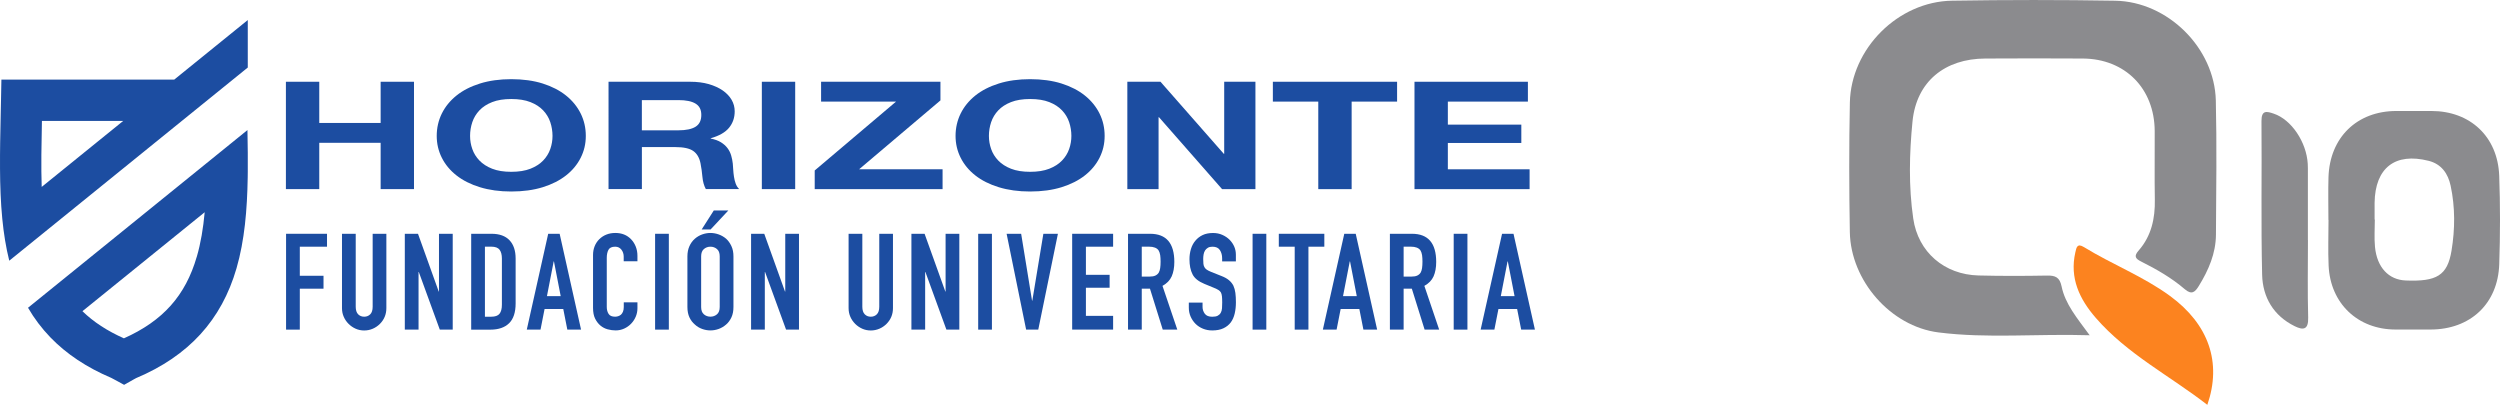 <?xml version="1.0" encoding="UTF-8"?>
<svg id="Capa_2" data-name="Capa 2" xmlns="http://www.w3.org/2000/svg" viewBox="0 0 764.5 123.8">
  <g id="Capa_1-2" data-name="Capa 1">
    <g>
      <g>
        <path d="M639.02,102.52c-16.23-.5-31.31,1.04-46.27-.87-14.64-1.87-26.81-15.88-27.07-30.68-.23-13.2-.26-26.41,.01-39.61,.34-16.49,14.74-30.88,31.25-31.15,16.63-.27,33.26-.28,49.89,.01,16.1,.28,30.39,14.47,30.77,30.52,.32,13.66,.12,27.34,.04,41.01-.04,5.76-2.27,10.87-5.24,15.7-1.12,1.81-2.13,2.85-4.3,.98-4.02-3.45-8.62-6.09-13.35-8.46-1.82-.91-2.24-1.66-.73-3.38,3.88-4.44,5.04-9.79,4.93-15.59-.13-6.99,.01-13.98-.04-20.97-.09-12.98-9.03-22.03-21.95-22.13-9.95-.08-19.89-.04-29.84,0-12.4,.04-21.05,7.04-22.27,19.2-.98,9.85-1.21,19.88,.22,29.73,1.49,10.31,9.56,17.14,19.93,17.41,6.99,.18,13.99,.16,20.98,.03,2.55-.05,3.88,.52,4.45,3.29,1.12,5.43,4.7,9.65,8.6,14.97Z" fill="#8b8b8e"/>
        <path d="M712.03,67.25c0-4.35-.11-8.7,.02-13.04,.37-12.17,8.7-20.26,20.75-20.27,3.57,0,7.14,0,10.72,0,11.87,0,20.3,7.85,20.74,19.82,.33,8.99,.31,18.02,.01,27.01-.4,12.14-8.86,19.99-21.01,20-3.57,0-7.14,0-10.72,0-11.52-.01-19.93-7.96-20.45-19.55-.21-4.65-.03-9.31-.03-13.97-.01,0-.02,0-.03,0Zm14.12-.12s.05,0,.07,0c0,2.8-.22,5.61,.05,8.38,.61,6.28,4.17,10.04,9.38,10.26,9.44,.39,12.76-1.48,14.02-9.09,1.09-6.57,1.14-13.31-.27-19.9-.78-3.66-2.79-6.61-6.72-7.6-10.27-2.6-16.37,2.14-16.53,12.82-.03,1.71,0,3.42,0,5.13Z" fill="#8b8b8e"/>
        <path d="M675,123.8c-11.47-8.89-24.49-15.52-34.09-26.57-4.98-5.73-8.07-12.16-6.27-20.06,.34-1.47,.54-2.89,2.64-1.6,8.6,5.28,18.12,8.94,26.31,14.93,11.82,8.65,15.91,20.34,11.41,33.3Z" fill="#fc831f"/>
        <path d="M705.77,73.39c0,7.91-.15,15.83,.07,23.74,.1,3.77-1.54,3.89-4.14,2.61-6.48-3.2-9.77-8.86-9.94-15.71-.37-15.66-.06-31.34-.2-47.01-.03-3.48,1.69-2.96,3.76-2.26,5.38,1.8,10.01,8.68,10.39,15.36,.03,.46,.04,.93,.04,1.4,0,7.29,0,14.59,0,21.88Z" fill="#8b8b8e"/>
      </g>
      <g>
        <g>
          <path d="M53.27,24.35H.43l-.12,6.2c-.03,1.58-.07,3.14-.1,4.7-.24,11.09-.47,21.78,.49,31.67,.43,4.44,1.11,8.72,2.13,12.8l11.08-8.97L55.59,36.99l15.61-12.64,4.57-3.7V6.13l-22.5,18.22ZM12.75,57.16c-.21-6.28-.08-13.01,.07-20.17h24.84L12.75,57.16Z" fill="#1c4da1"/>
          <path d="M75.66,39.78l-12.52,10.14L18.54,86.04l-9.97,8.07c1.91,3.3,4.18,6.29,6.8,9.02,4.93,5.11,11.13,9.23,18.66,12.43,.15,.08,.54,.28,.85,.45l3.07,1.67,3.05-1.72c.21-.12,.49-.27,.63-.34,16.07-6.77,26.11-17.76,30.7-33.59,2.45-8.46,3.26-17.85,3.42-27.8,0-.6,.02-1.21,.02-1.81v-5.68c-.02-2.3-.05-4.62-.1-6.96Zm-15.49,38.73c-3.44,11.88-10.35,19.62-22.28,24.95-5.11-2.28-9.3-5-12.68-8.3l37.38-30.26c-.44,4.86-1.19,9.41-2.41,13.61Z" fill="#1c4da1"/>
        </g>
        <g>
          <g>
            <path d="M97.63,25v12.6h18.77v-12.6h10.2V57.83h-10.2v-14.16h-18.77v14.16h-10.2V25h10.2Z" fill="#1c4da1"/>
            <path d="M135.11,34.72c1.04-2.1,2.53-3.93,4.48-5.5s4.34-2.79,7.18-3.68c2.84-.89,6.03-1.33,9.58-1.33s6.8,.44,9.61,1.33c2.81,.89,5.2,2.12,7.14,3.68s3.44,3.4,4.48,5.5c1.04,2.1,1.56,4.38,1.56,6.83s-.52,4.62-1.56,6.69c-1.04,2.07-2.53,3.87-4.48,5.4-1.95,1.53-4.33,2.74-7.14,3.61-2.81,.87-6.02,1.31-9.61,1.31s-6.74-.44-9.58-1.31c-2.84-.87-5.23-2.08-7.18-3.61-1.95-1.53-3.44-3.33-4.48-5.4-1.04-2.07-1.56-4.3-1.56-6.69s.52-4.73,1.56-6.83Zm9.32,10.85c.45,1.3,1.18,2.48,2.18,3.52,1,1.04,2.29,1.88,3.9,2.51,1.6,.63,3.55,.94,5.84,.94s4.24-.31,5.85-.94c1.6-.63,2.9-1.46,3.9-2.51,1-1.04,1.72-2.21,2.18-3.52,.45-1.3,.68-2.64,.68-4.02s-.23-2.84-.68-4.19c-.45-1.35-1.18-2.55-2.18-3.61-1-1.06-2.3-1.9-3.9-2.53-1.6-.63-3.55-.94-5.85-.94s-4.24,.31-5.84,.94c-1.6,.63-2.9,1.47-3.9,2.53-1,1.06-1.72,2.26-2.18,3.61-.45,1.35-.68,2.74-.68,4.19s.23,2.72,.68,4.02Z" fill="#1c4da1"/>
            <path d="M211.09,25c2.08,0,3.95,.24,5.62,.71,1.67,.48,3.09,1.13,4.29,1.95,1.19,.83,2.1,1.79,2.73,2.87,.63,1.09,.94,2.26,.94,3.52,0,1.93-.57,3.6-1.72,5.01-1.15,1.41-3.02,2.48-5.62,3.22v.09c1.26,.25,2.29,.62,3.12,1.13,.82,.51,1.49,1.1,2.01,1.79,.52,.69,.9,1.45,1.14,2.28,.24,.83,.4,1.66,.49,2.48,.04,.52,.09,1.13,.13,1.84,.04,.71,.12,1.43,.23,2.16,.11,.74,.28,1.43,.52,2.09,.24,.66,.59,1.22,1.07,1.68h-10.2c-.56-1.04-.91-2.28-1.04-3.73-.13-1.44-.32-2.82-.58-4.14-.35-1.72-1.08-2.97-2.21-3.77-1.13-.8-2.97-1.2-5.52-1.2h-10.2v12.83h-10.2V25h25Zm-3.64,14.85c2.34,0,4.09-.37,5.26-1.1,1.17-.74,1.75-1.93,1.75-3.59s-.58-2.75-1.75-3.47c-1.17-.72-2.92-1.08-5.26-1.08h-11.17v9.24h11.17Z" fill="#1c4da1"/>
            <path d="M243.17,25V57.83h-10.2V25h10.2Z" fill="#1c4da1"/>
            <path d="M274.02,31.07h-22.93v-6.07h36.5v5.7l-24.87,21.06h25.52v6.07h-39.1v-5.7l24.87-21.06Z" fill="#1c4da1"/>
            <path d="M293.77,34.72c1.04-2.1,2.53-3.93,4.48-5.5,1.95-1.56,4.34-2.79,7.18-3.68,2.84-.89,6.03-1.33,9.58-1.33s6.8,.44,9.61,1.33c2.81,.89,5.2,2.12,7.14,3.68s3.44,3.4,4.48,5.5c1.04,2.1,1.56,4.38,1.56,6.83s-.52,4.62-1.56,6.69c-1.04,2.07-2.53,3.87-4.48,5.4-1.95,1.53-4.33,2.74-7.14,3.61-2.81,.87-6.02,1.31-9.61,1.31s-6.74-.44-9.58-1.31c-2.84-.87-5.23-2.08-7.18-3.61-1.95-1.53-3.44-3.33-4.48-5.4s-1.56-4.3-1.56-6.69,.52-4.73,1.56-6.83Zm9.32,10.85c.45,1.3,1.18,2.48,2.18,3.52,1,1.04,2.29,1.88,3.9,2.51,1.6,.63,3.55,.94,5.85,.94s4.24-.31,5.85-.94c1.6-.63,2.9-1.46,3.9-2.51,1-1.04,1.72-2.21,2.18-3.52,.45-1.3,.68-2.64,.68-4.02s-.23-2.84-.68-4.19c-.45-1.35-1.18-2.55-2.18-3.61-1-1.06-2.3-1.9-3.9-2.53-1.6-.63-3.55-.94-5.85-.94s-4.24,.31-5.85,.94c-1.6,.63-2.9,1.47-3.9,2.53-1,1.06-1.72,2.26-2.18,3.61-.45,1.35-.68,2.74-.68,4.19s.23,2.72,.68,4.02Z" fill="#1c4da1"/>
            <path d="M354.88,25l19.35,22.03h.13V25h9.55V57.83h-10.2l-19.29-21.98h-.13v21.98h-9.55V25h10.13Z" fill="#1c4da1"/>
            <path d="M389.24,31.07v-6.07h37.99v6.07h-13.9v26.77h-10.2V31.07h-13.9Z" fill="#1c4da1"/>
            <path d="M467.23,25v6.07h-24.48v7.04h22.47v5.61h-22.47v8.05h25v6.07h-35.2V25h34.68Z" fill="#1c4da1"/>
          </g>
          <g>
            <path d="M87.48,100.8v-29.31h12.52v3.95h-8.32v8.89h7.25v3.95h-7.25v12.52h-4.2Z" fill="#1c4da1"/>
            <path d="M118.15,71.49v22.73c0,.96-.17,1.85-.51,2.66-.34,.81-.83,1.53-1.46,2.16-.63,.63-1.36,1.13-2.18,1.48-.82,.36-1.7,.54-2.63,.54s-1.81-.18-2.61-.54c-.81-.36-1.53-.85-2.16-1.48-.63-.63-1.13-1.35-1.48-2.16-.36-.81-.54-1.69-.54-2.66v-22.73h4.2v22.31c0,1.04,.25,1.81,.74,2.31,.49,.49,1.11,.74,1.85,.74s1.36-.25,1.85-.74c.49-.49,.74-1.26,.74-2.31v-22.31h4.2Z" fill="#1c4da1"/>
            <path d="M123.79,100.8v-29.31h4.03l6.34,17.66h.08v-17.66h4.2v29.31h-3.95l-6.42-17.62h-.08v17.62h-4.2Z" fill="#1c4da1"/>
            <path d="M144.09,100.8v-29.31h6.22c2.41,0,4.25,.66,5.5,1.98,1.25,1.32,1.87,3.18,1.87,5.6v13.71c0,2.74-.67,4.77-2,6.07-1.33,1.3-3.25,1.96-5.74,1.96h-5.85Zm4.2-25.36v21.41h1.94c1.18,0,2.02-.29,2.51-.89,.49-.59,.74-1.52,.74-2.78v-14.12c0-1.15-.23-2.04-.7-2.68-.47-.63-1.32-.95-2.55-.95h-1.94Z" fill="#1c4da1"/>
            <path d="M161.09,100.8l6.55-29.31h3.5l6.55,29.31h-4.2l-1.24-6.3h-5.72l-1.24,6.3h-4.2Zm10.37-10.25l-2.06-10.62h-.08l-2.06,10.62h4.2Z" fill="#1c4da1"/>
            <path d="M194.93,92.44v1.81c0,.91-.17,1.76-.51,2.57-.34,.81-.82,1.53-1.42,2.16-.6,.63-1.31,1.13-2.12,1.5-.81,.37-1.68,.56-2.61,.56-.8,0-1.61-.11-2.43-.33-.82-.22-1.56-.6-2.22-1.15-.66-.55-1.2-1.26-1.63-2.12-.43-.86-.64-1.97-.64-3.31v-16.14c0-.96,.16-1.85,.49-2.68s.8-1.54,1.4-2.14,1.32-1.08,2.16-1.42c.84-.34,1.76-.51,2.78-.51,1.98,0,3.58,.65,4.82,1.94,.6,.63,1.08,1.38,1.42,2.24,.34,.86,.51,1.81,.51,2.82v1.65h-4.2v-1.4c0-.82-.23-1.54-.7-2.14-.47-.6-1.1-.91-1.89-.91-1.04,0-1.74,.32-2.08,.97-.34,.65-.51,1.46-.51,2.45v14.99c0,.85,.19,1.56,.56,2.14,.37,.58,1.04,.86,2,.86,.27,0,.57-.05,.89-.14,.32-.1,.61-.25,.88-.47,.25-.22,.45-.52,.62-.91,.16-.38,.25-.86,.25-1.44v-1.44h4.2Z" fill="#1c4da1"/>
            <path d="M200.33,100.8v-29.31h4.2v29.31h-4.2Z" fill="#1c4da1"/>
            <path d="M210.21,78.4c0-1.18,.21-2.22,.62-3.13s.96-1.66,1.65-2.26c.66-.58,1.41-1.02,2.24-1.32,.84-.3,1.68-.45,2.53-.45s1.69,.15,2.53,.45c.84,.3,1.6,.74,2.28,1.32,.66,.6,1.19,1.36,1.61,2.26s.62,1.95,.62,3.13v15.48c0,1.24-.21,2.29-.62,3.17-.41,.88-.95,1.61-1.61,2.18-.69,.6-1.45,1.06-2.28,1.36-.84,.3-1.68,.45-2.53,.45s-1.7-.15-2.53-.45c-.84-.3-1.59-.75-2.24-1.36-.69-.58-1.24-1.3-1.65-2.18-.41-.88-.62-1.94-.62-3.17v-15.48Zm4.2,15.48c0,1.02,.28,1.76,.84,2.24,.56,.48,1.23,.72,2,.72s1.43-.24,2-.72c.56-.48,.84-1.23,.84-2.24v-15.48c0-1.02-.28-1.76-.84-2.24-.56-.48-1.23-.72-2-.72s-1.43,.24-2,.72c-.56,.48-.84,1.23-.84,2.24v15.48Zm.16-23.71l3.71-5.81h4.45l-5.43,5.81h-2.72Z" fill="#1c4da1"/>
            <path d="M229.68,100.8v-29.31h4.03l6.34,17.66h.08v-17.66h4.2v29.31h-3.95l-6.42-17.62h-.08v17.62h-4.2Z" fill="#1c4da1"/>
            <path d="M273.07,71.49v22.73c0,.96-.17,1.85-.51,2.66-.34,.81-.83,1.53-1.46,2.16-.63,.63-1.36,1.13-2.18,1.48s-1.7,.54-2.63,.54-1.81-.18-2.61-.54c-.81-.36-1.53-.85-2.16-1.48-.63-.63-1.13-1.35-1.48-2.16-.36-.81-.54-1.69-.54-2.66v-22.73h4.2v22.31c0,1.04,.25,1.81,.74,2.31s1.11,.74,1.85,.74,1.36-.25,1.85-.74,.74-1.26,.74-2.31v-22.31h4.2Z" fill="#1c4da1"/>
            <path d="M278.71,100.8v-29.31h4.03l6.34,17.66h.08v-17.66h4.2v29.31h-3.95l-6.42-17.62h-.08v17.62h-4.2Z" fill="#1c4da1"/>
            <path d="M299.13,100.8v-29.31h4.2v29.31h-4.2Z" fill="#1c4da1"/>
            <path d="M323.51,71.49l-6.01,29.31h-3.71l-5.97-29.31h4.45l3.33,20.46h.08l3.38-20.46h4.45Z" fill="#1c4da1"/>
            <path d="M327.87,100.8v-29.31h12.52v3.95h-8.32v8.6h7.25v3.95h-7.25v8.6h8.32v4.2h-12.52Z" fill="#1c4da1"/>
            <path d="M344.95,100.8v-29.31h6.75c4.94,0,7.41,2.87,7.41,8.6,0,1.73-.27,3.2-.8,4.41-.54,1.21-1.48,2.18-2.82,2.92l4.53,13.38h-4.45l-3.91-12.52h-2.51v12.52h-4.2Zm4.2-25.36v9.14h2.39c.74,0,1.33-.1,1.77-.31,.44-.21,.78-.5,1.03-.89,.22-.38,.37-.86,.45-1.42,.08-.56,.12-1.21,.12-1.96s-.04-1.39-.12-1.96c-.08-.56-.25-1.05-.49-1.46-.52-.77-1.51-1.15-2.96-1.15h-2.18Z" fill="#1c4da1"/>
            <path d="M377.93,79.93h-4.2v-.95c0-.96-.23-1.79-.68-2.49-.45-.7-1.21-1.05-2.28-1.05-.58,0-1.04,.11-1.4,.33-.36,.22-.65,.49-.86,.82-.22,.36-.37,.76-.45,1.21-.08,.45-.12,.93-.12,1.42,0,.58,.02,1.06,.06,1.44,.04,.38,.14,.73,.31,1.03,.16,.3,.4,.56,.72,.78,.32,.22,.75,.44,1.3,.66l3.21,1.28c.93,.36,1.69,.78,2.26,1.26,.58,.48,1.03,1.04,1.36,1.67,.3,.66,.51,1.41,.62,2.24,.11,.84,.16,1.79,.16,2.86,0,1.24-.12,2.38-.37,3.44-.25,1.06-.65,1.96-1.19,2.7-.58,.77-1.33,1.37-2.26,1.81-.93,.44-2.07,.66-3.42,.66-1.02,0-1.96-.18-2.84-.54-.88-.36-1.63-.85-2.26-1.48-.63-.63-1.13-1.37-1.5-2.2-.37-.84-.56-1.75-.56-2.74v-1.56h4.2v1.32c0,.77,.23,1.46,.68,2.08,.45,.62,1.21,.93,2.28,.93,.71,0,1.27-.1,1.67-.31,.4-.21,.71-.5,.93-.89,.22-.38,.35-.84,.39-1.38,.04-.54,.06-1.13,.06-1.79,0-.77-.03-1.4-.08-1.89-.06-.49-.16-.89-.33-1.19-.19-.3-.45-.55-.76-.74-.32-.19-.73-.4-1.26-.62l-3.01-1.24c-1.81-.74-3.03-1.72-3.64-2.94-.62-1.22-.93-2.75-.93-4.59,0-1.1,.15-2.14,.45-3.13,.3-.99,.75-1.84,1.36-2.55,.58-.71,1.31-1.28,2.2-1.71,.89-.43,1.96-.64,3.19-.64,1.04,0,2,.19,2.86,.58,.86,.38,1.61,.89,2.24,1.52,1.26,1.32,1.89,2.83,1.89,4.53v2.06Z" fill="#1c4da1"/>
            <path d="M383.04,100.8v-29.31h4.2v29.31h-4.2Z" fill="#1c4da1"/>
            <path d="M395.92,100.8v-25.36h-4.86v-3.95h13.92v3.95h-4.86v25.36h-4.2Z" fill="#1c4da1"/>
            <path d="M404.53,100.8l6.55-29.31h3.5l6.55,29.31h-4.2l-1.24-6.3h-5.72l-1.24,6.3h-4.2Zm10.37-10.25l-2.06-10.62h-.08l-2.06,10.62h4.2Z" fill="#1c4da1"/>
            <path d="M425.03,100.8v-29.31h6.75c4.94,0,7.41,2.87,7.41,8.6,0,1.73-.27,3.2-.8,4.41-.54,1.21-1.48,2.18-2.82,2.92l4.53,13.38h-4.45l-3.91-12.52h-2.51v12.52h-4.2Zm4.2-25.36v9.14h2.39c.74,0,1.33-.1,1.77-.31,.44-.21,.78-.5,1.03-.89,.22-.38,.37-.86,.45-1.42,.08-.56,.12-1.21,.12-1.96s-.04-1.39-.12-1.96c-.08-.56-.25-1.05-.49-1.46-.52-.77-1.51-1.15-2.96-1.15h-2.18Z" fill="#1c4da1"/>
            <path d="M444.54,100.8v-29.31h4.2v29.31h-4.2Z" fill="#1c4da1"/>
            <path d="M452.78,100.8l6.55-29.31h3.5l6.55,29.31h-4.2l-1.24-6.3h-5.72l-1.24,6.3h-4.2Zm10.37-10.25l-2.06-10.62h-.08l-2.06,10.62h4.2Z" fill="#1c4da1"/>
          </g>
        </g>
      </g>
    </g>
  </g>
</svg>